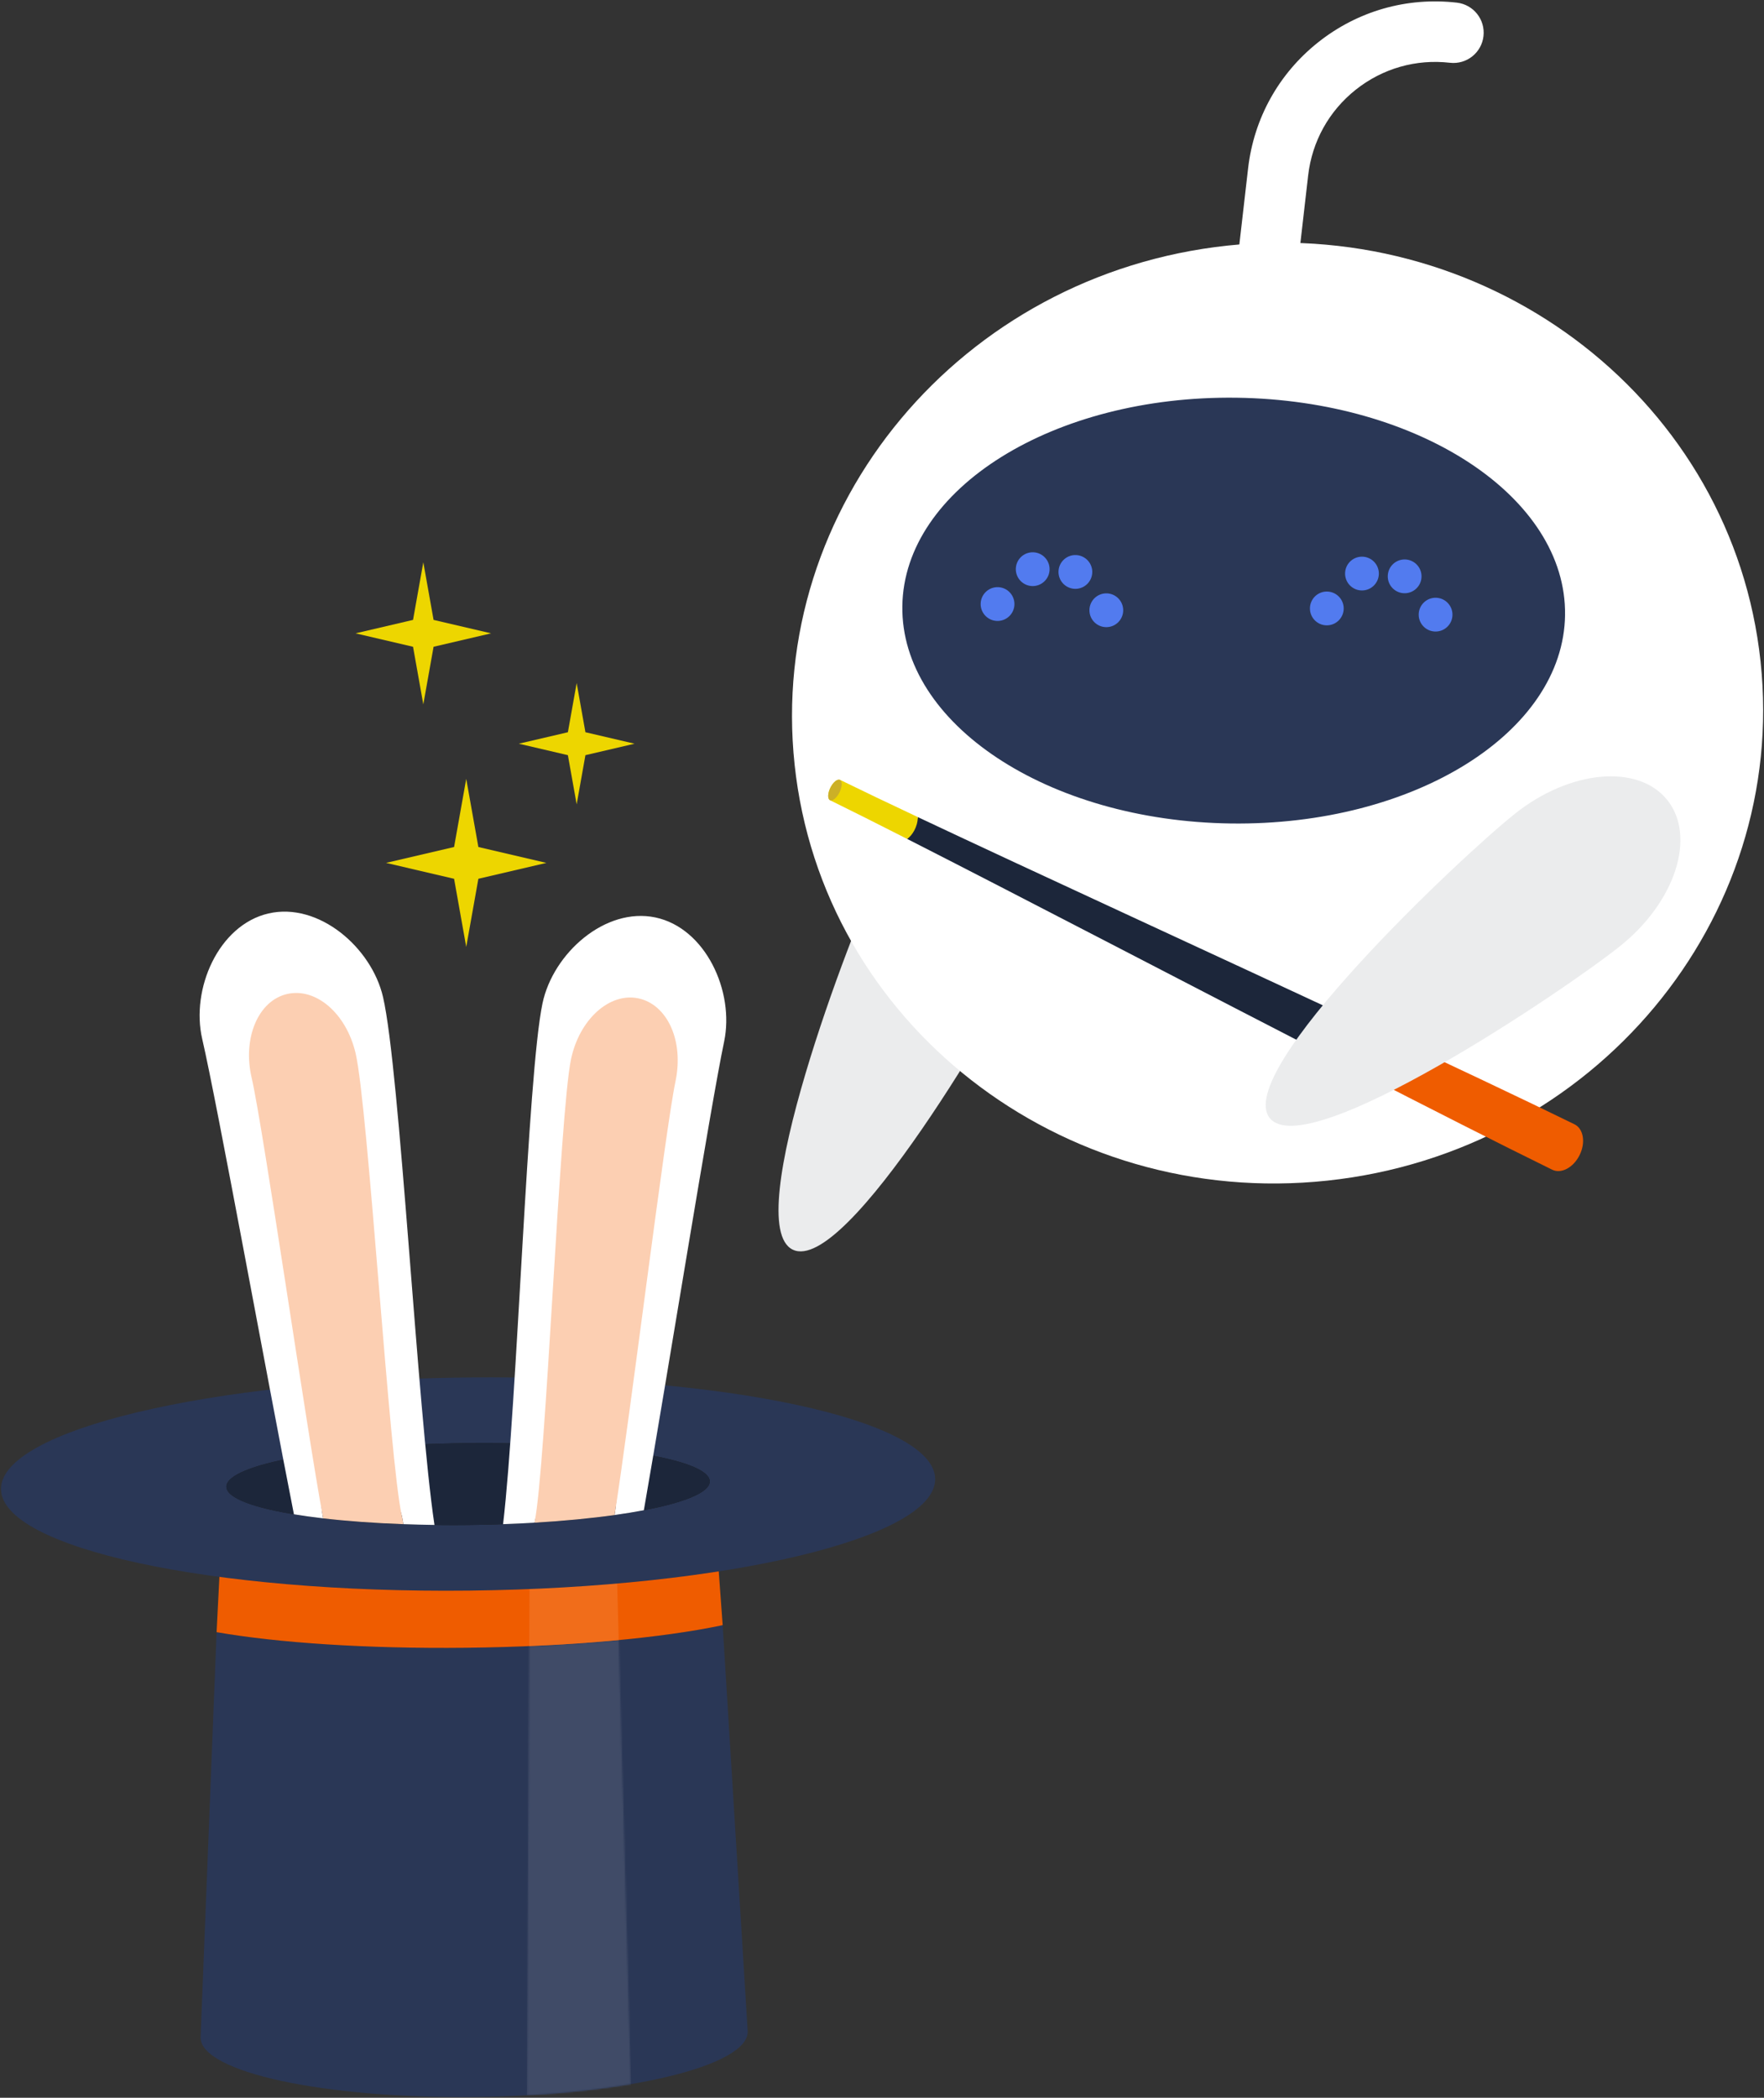 <svg class="footer_mascot d-none d-xl-block" viewBox="0 0 1129 1342" xmlns="http://www.w3.org/2000/svg" xmlns:xlink="http://www.w3.org/1999/xlink"><rect x="0" y="0" width="1129" height="1342" fill="#333333" stroke="none"/><defs><path d="M.213 291.43L1.712 4.06C22.016 3.21 41.263 1.9 58.996.21l7.782 284.07c-19.621 3.33-42.175 5.8-66.565 7.15z" id="a"></path></defs><g fill="none" fill-rule="evenodd"><path d="M661.42 602.763c-19.51 40.8-119.83 213.027-154 196.697-34.154-16.33 36.901-202.555 56.41-243.36 19.5-40.81 57.17-63.438 84.12-50.555 26.95 12.885 32.99 56.406 13.47 97.218" fill="#EBECED"></path><path d="M1126.8 423.214c17.62 165.182-106.49 313.856-277.21 332.066-170.72 18.21-323.401-100.94-341.022-266.12C490.95 323.979 615.06 175.31 785.78 157.1c170.72-18.21 323.4 100.932 341.02 266.114" fill="#FFF"></path><path d="M895.65 365.999c-1.64.246-3.35.283-5.09.085-32.01-3.678-60.68-19.607-80.72-44.848-20.04-25.25-29.05-56.785-25.37-88.807L798.8 107.8c3.67-32.02 19.6-60.691 44.84-80.728 25.25-20.045 56.78-29.053 88.8-25.371 10.62 1.219 18.24 10.819 17.02 21.442-1.22 10.62-10.8 18.232-21.44 17.016-21.74-2.503-43.16 3.617-60.31 17.231-17.14 13.614-27.95 33.083-30.46 54.829L822.93 236.85c-2.5 21.751 3.62 43.167 17.23 60.32 13.61 17.132 33.08 27.953 54.82 30.453 10.63 1.218 18.25 10.82 17.03 21.441-1.03 8.89-7.92 15.673-16.36 16.935" fill="#FFF"></path><path d="M1001.67 393.447c-1 75.218-96.76 134.92-213.89 133.36-117.12-1.563-211.26-63.8-210.26-139.021 1.01-75.211 96.77-134.915 213.9-133.355 117.12 1.567 211.26 63.803 210.25 139.016" fill="#2A3756"></path><path d="M649.25 386.576c-.08 5.961-4.97 10.729-10.94 10.653-5.97-.075-10.74-4.976-10.66-10.944.09-5.961 4.98-10.733 10.95-10.655 5.96.08 10.73 4.982 10.65 10.946M718.86 390.548c-.07 5.962-4.97 10.727-10.94 10.65a10.79 10.79 0 01-10.65-10.939c.08-5.961 4.98-10.736 10.94-10.657 5.96.081 10.73 4.977 10.65 10.946M699.07 366.038c-.09 5.968-4.98 10.738-10.95 10.657-5.96-.08-10.73-4.976-10.65-10.941.08-5.968 4.97-10.736 10.94-10.656 5.96.08 10.73 4.979 10.66 10.94M671.75 364.268c-.08 5.961-4.97 10.728-10.94 10.652-5.97-.082-10.73-4.982-10.65-10.946.07-5.966 4.98-10.731 10.94-10.651 5.96.076 10.73 4.979 10.65 10.945M859.99 389.385c-.08 5.963-4.98 10.734-10.95 10.66-5.96-.082-10.72-4.984-10.64-10.944.08-5.965 4.97-10.736 10.93-10.656 5.97.078 10.73 4.972 10.66 10.94M929.6 393.357c-.07 5.966-4.98 10.731-10.94 10.649-5.97-.077-10.73-4.974-10.65-10.937.08-5.965 4.98-10.74 10.94-10.66 5.97.082 10.73 4.986 10.65 10.948M909.8 368.851c-.08 5.963-4.98 10.735-10.95 10.656-5.96-.08-10.73-4.98-10.64-10.948.08-5.961 4.97-10.728 10.93-10.652 5.97.08 10.74 4.98 10.66 10.944M882.49 367.074c-.08 5.965-4.98 10.735-10.94 10.655-5.97-.076-10.74-4.982-10.65-10.945.07-5.965 4.98-10.731 10.93-10.654 5.97.081 10.74 4.977 10.66 10.944" fill="#527BEF"></path><path d="M864.88 683.3c-96.71-49.684-209.67-108.669-284.27-146.612 1.45-1.803 2.89-4.046 4.13-6.597 1.26-2.571 2.17-5.104 2.69-7.369 75.74 35.714 191.63 88.841 290.19 134.808-1.72 4.04-3.58 8.12-5.6 12.23-2.3 4.7-4.69 9.21-7.14 13.54" fill="#1C263A"></path><path d="M1011.01 738.89c-3.93 8.03-11.79 12.24-17.56 9.41-33.68-16.49-78.99-39.52-128.57-65 2.45-4.33 4.84-8.84 7.14-13.54 2.02-4.11 3.88-8.19 5.6-12.23 50.48 23.55 96.42 45.22 130.07 61.71 5.77 2.82 7.26 11.62 3.32 19.65" fill="#EF5C00"></path><path d="M538.037 499.089c13.173 6.455 29.963 14.474 49.393 23.633-.08 6.346-3.69 11.834-6.82 13.966-19.16-9.744-35.792-18.099-48.962-24.551-4.51-2.207 1.878-15.254 6.389-13.048" fill="#EDD600"></path><path d="M531.199 511.916c1.623.798 4.36-1.463 6.121-5.059 1.76-3.577 1.868-7.133.25-7.935-1.624-.79-4.365 1.471-6.126 5.066-1.756 3.587-1.872 7.139-.245 7.928" fill="#CCB027"></path><path d="M888.56 662.64l-14.01-6.54c-2.56 10.36-6.95 18.08-12.55 25.72l13.75 7.07c6.28-6.82 10.42-16.11 12.81-26.25" fill="#DDD322"></path><path d="M1036.93 605.226c-35.32 28.24-200.62 139.604-224.27 110.034-23.64-29.59 121.4-166.29 156.73-194.527 35.33-28.249 79.09-32.22 97.74-8.89 18.65 23.334 5.13 65.142-30.2 93.383" fill="#EBECED"></path><path d="M462.523 1039.66c-38.268 8.13-97.554 13.73-164.173 14.47-63.945.71-121.234-3.23-159.726-9.99l-10.246 259.39c.242 22.05 78.827 39.06 175.525 38 96.705-1.07 174.891-19.81 174.65-41.87l-16.03-260" fill="#2A3756"></path><path d="M143.841 941.59l-5.217 102.55c38.492 6.76 95.781 10.7 159.726 9.99 66.619-.74 125.905-6.34 164.173-14.47l-7.408-101.5-311.274 3.43" fill="#EF5C00"></path><g transform="translate(337 1049)"><mask id="b" fill="#fff"><use xlink:href="#a"></use></mask><path fill="#404B67" mask="url(#b)" d="M.213 291.43h66.565V.21H.213z"></path></g><path d="M338.712 1053.06l.336-64.37c19.74-.78 38.334-2.11 55.183-3.88l1.765 64.4c-17.733 1.69-36.98 3-57.284 3.85" fill="#F16D1A"></path><path d="M598.53 946.1c.41 37.66-133.094 69.65-298.197 71.47C135.23 1019.39 1.063 990.35.642 952.69c-.413-37.65 133.089-69.66 298.184-71.47 165.104-1.83 299.284 27.23 299.705 64.88" fill="#2A3756"></path><path d="M454.266 947.69c.156 14.45-68.965 26.94-154.397 27.89-85.424.94-154.813-10.02-154.972-24.47-.156-14.47 68.974-26.96 154.393-27.9 85.435-.94 154.813 10.02 154.976 24.48" fill="#1E1E1E"></path><path d="M454.266 947.69c.156 14.45-68.965 26.94-154.397 27.89-85.424.94-154.813-10.02-154.972-24.47-.156-14.47 68.974-26.96 154.393-27.9 85.435-.94 154.813 10.02 154.976 24.48" fill="#1C263A"></path><path d="M393.363 969.21c6.694-.94 12.949-1.97 18.718-3.06 15.576-89.21 42.699-258.6 51.374-299.8 6.752-32.097-11.887-72.668-43.994-79.428-32.094-6.75-65.498 22.875-72.255 54.97-9.649 45.858-16.174 255.968-25.224 333.168 6.862-.24 13.569-.56 20.106-.94 7.306-34.79 60.994-66.14 51.275-4.91M257.227 969.94c.411 1.78.695 3.47.921 5.12 6.48.23 13.128.4 19.923.49-10.872-72.35-22.095-290.97-32.918-337.678-7.402-31.956-41.394-60.9-73.349-53.498-31.965 7.402-49.776 48.336-42.378 80.296 9.692 41.86 41.469 216.8 58.692 304.07 5.785.94 12.031 1.82 18.71 2.6-10.298-54.76 42.397-35.95 50.399-1.4" fill="#FFF"></path><path d="M408.577 638.68c-18.473-3.881-37.737 13.4-43.115 38.96-7.297 34.7-16.068 261.69-23.374 296.48 18.796-1.12 36.132-2.79 51.275-4.91 9.719-61.23 32.387-246.17 38.979-277.5 5.458-25.93-5.295-49.143-23.765-53.03M227.632 673.98c-5.984-25.819-25.517-42.335-43.898-38.077-18.392 4.253-28.585 28.057-22.698 53.497 7.451 32.15 35.494 227.18 45.792 281.94 15.183 1.77 32.544 3.04 51.32 3.72-.226-1.65-.51-3.34-.921-5.12-8.002-34.55-21.607-261.41-29.595-295.96" fill="#FCCFB2"></path><path fill="#EDD600" d="M298.398 605.771l7.772-43.586 43.53-10.164-43.53-10.162-7.772-43.587-7.775 43.587-43.531 10.162 43.531 10.164 7.775 43.586M270.928 450.604l6.572-36.847 36.8-8.591-36.8-8.594-6.572-36.847-6.574 36.847-36.8 8.594 36.8 8.591 6.574 36.847M369.075 514.566l5.609-31.462 31.421-7.334-31.421-7.335-5.609-31.462-5.614 31.462-31.42 7.335 31.42 7.334 5.614 31.462"></path></g></svg>